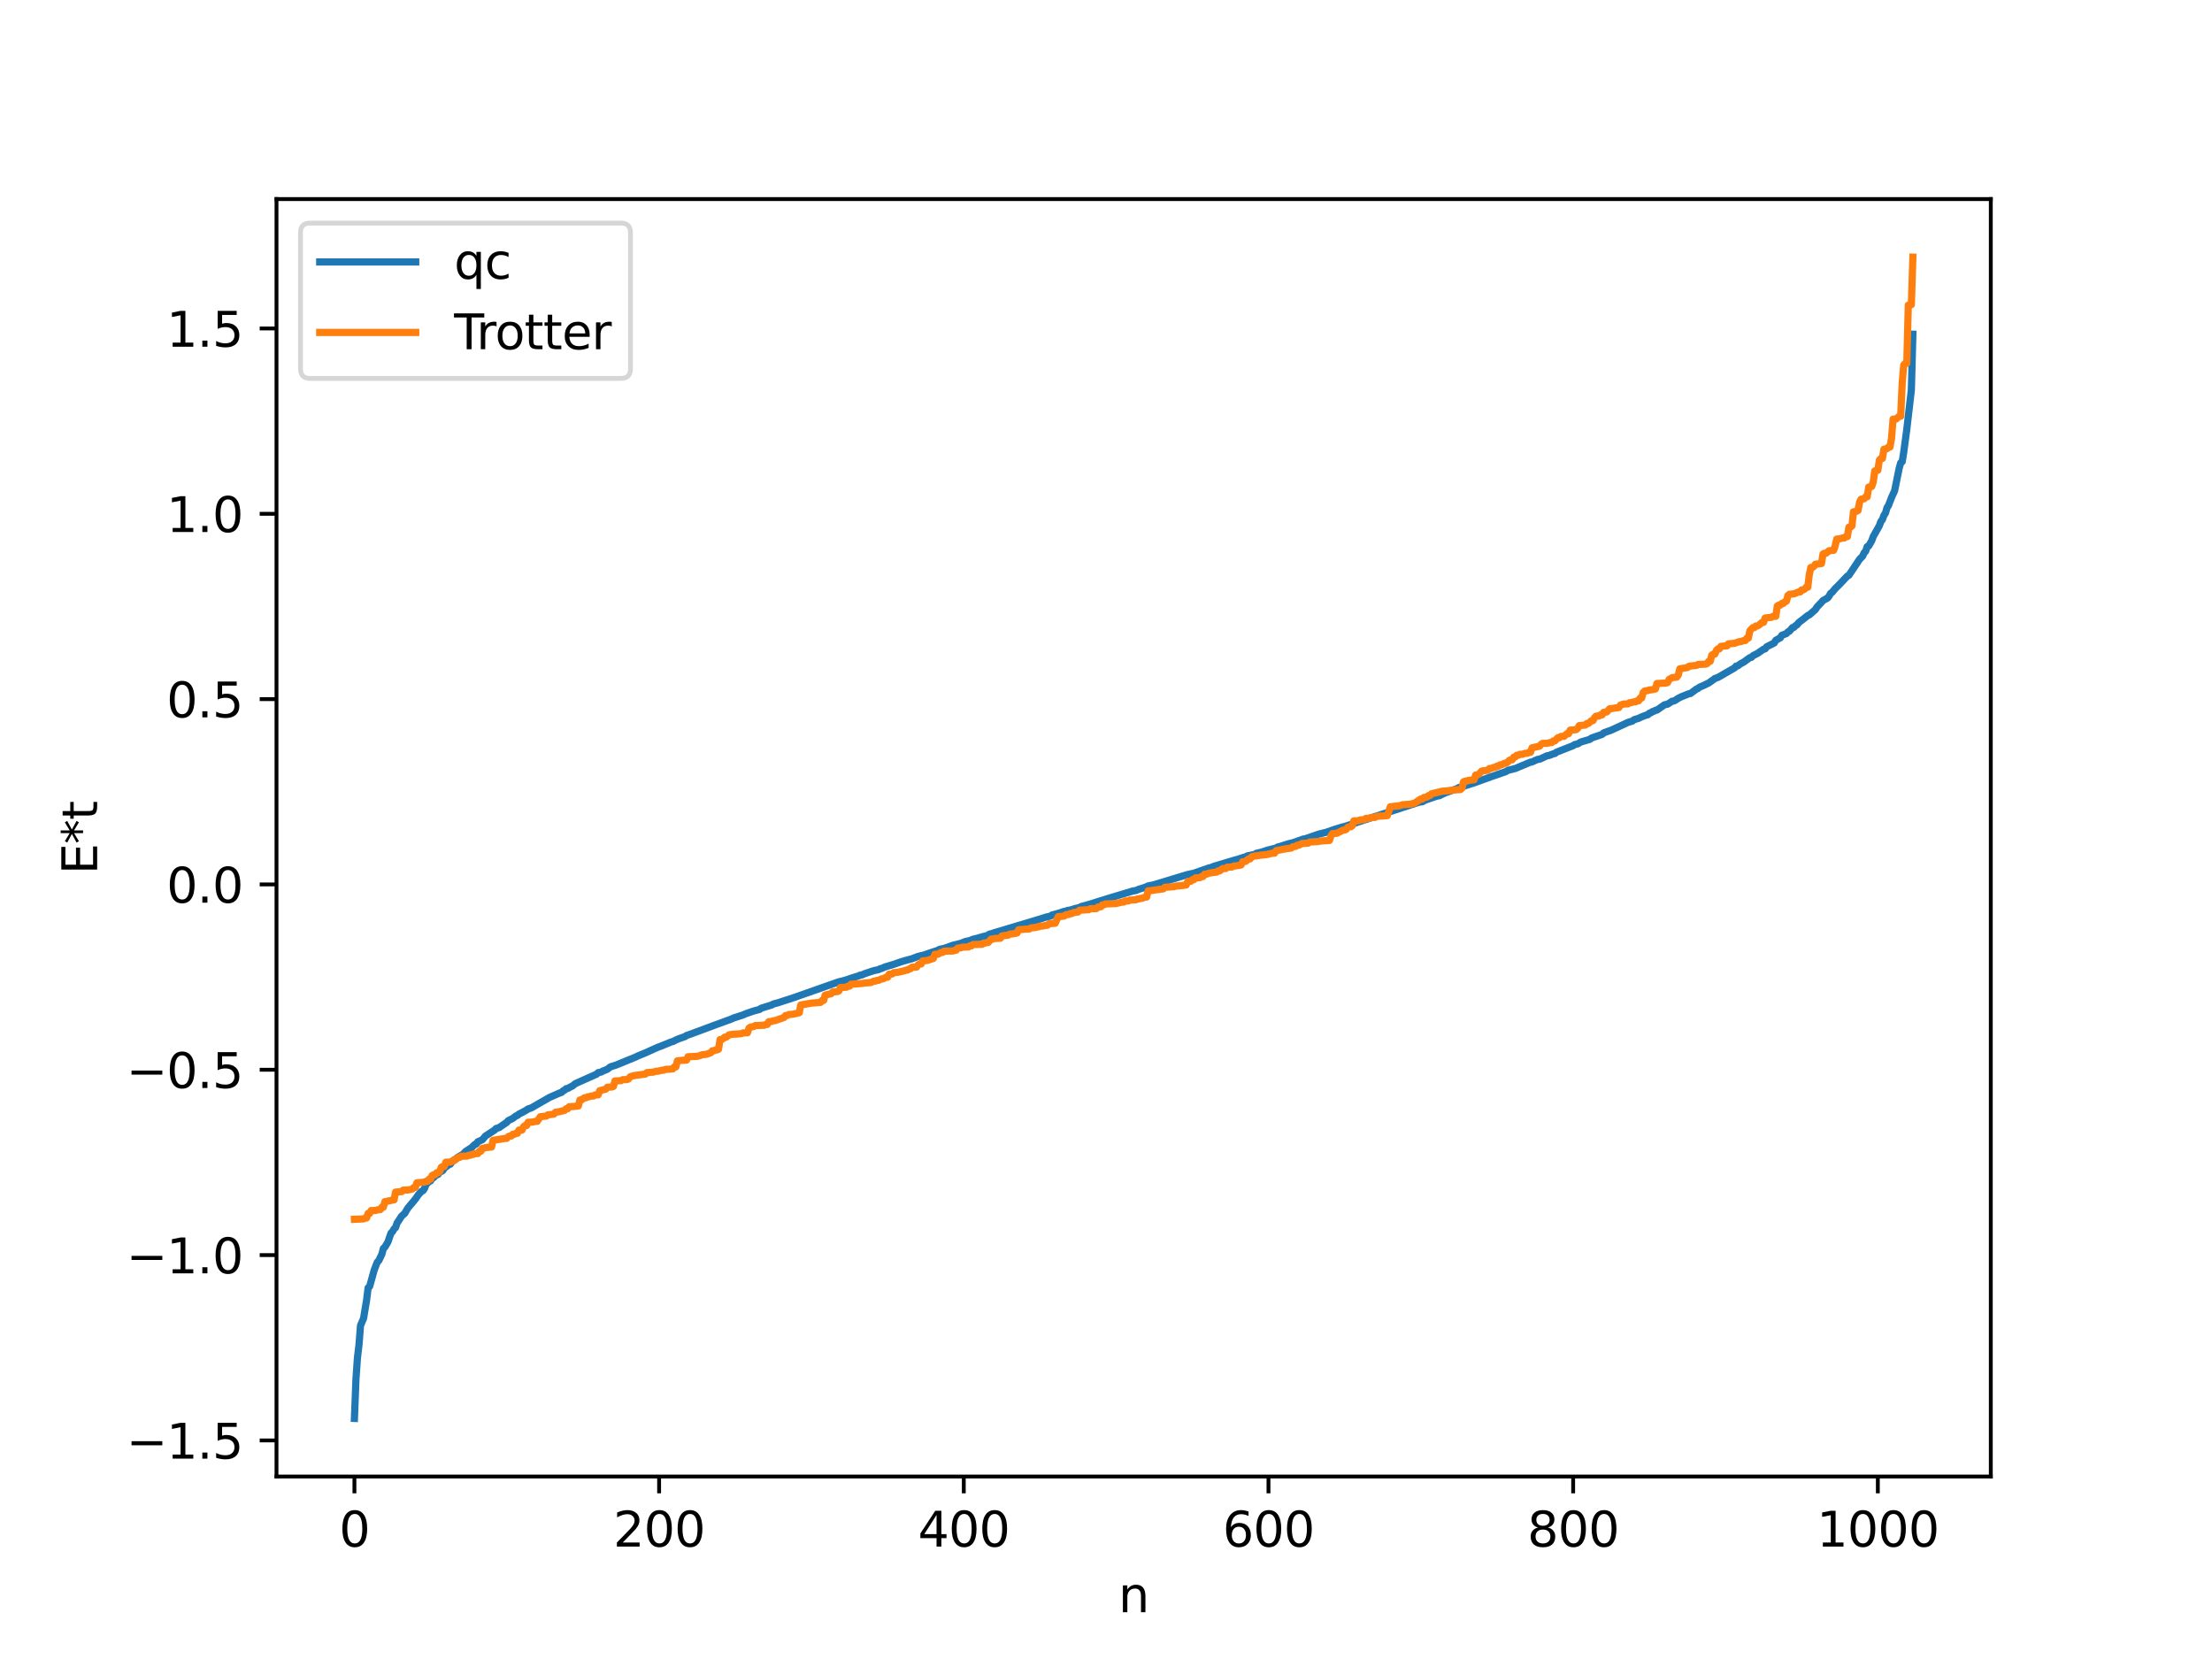 <?xml version="1.0" encoding="utf-8" standalone="no"?>
<!DOCTYPE svg PUBLIC "-//W3C//DTD SVG 1.1//EN"
  "http://www.w3.org/Graphics/SVG/1.1/DTD/svg11.dtd">
<svg xmlns:xlink="http://www.w3.org/1999/xlink" width="460.8pt" height="345.6pt" viewBox="0 0 460.8 345.6" xmlns="http://www.w3.org/2000/svg" version="1.1">
 <defs>
  <style type="text/css">*{stroke-linejoin: round; stroke-linecap: butt}</style>
 </defs>
 <g id="figure_1">
  <g id="patch_1">
   <path d="M 0 345.6 
L 460.8 345.6 
L 460.8 0 
L 0 0 
z
" style="fill: #ffffff"/>
  </g>
  <g id="axes_1">
   <g id="patch_2">
    <path d="M 57.6 307.584 
L 414.72 307.584 
L 414.72 41.472 
L 57.6 41.472 
z
" style="fill: #ffffff"/>
   </g>
   <g id="matplotlib.axis_1">
    <g id="xtick_1">
     <g id="line2d_1">
      <defs>
       <path id="m5ea24a37fa" d="M 0 0 
L 0 3.5 
" style="stroke: #000000; stroke-width: 0.8"/>
      </defs>
      <g>
       <use xlink:href="#m5ea24a37fa" x="73.833" y="307.584" style="stroke: #000000; stroke-width: 0.8"/>
      </g>
     </g>
     <g id="text_1">
      <!-- 0 -->
      <g transform="translate(70.651 322.182) scale(0.1 -0.1)">
       <defs>
        <path id="DejaVuSans-30" d="M 2034 4250 
Q 1547 4250 1301 3770 
Q 1056 3291 1056 2328 
Q 1056 1369 1301 889 
Q 1547 409 2034 409 
Q 2525 409 2770 889 
Q 3016 1369 3016 2328 
Q 3016 3291 2770 3770 
Q 2525 4250 2034 4250 
z
M 2034 4750 
Q 2819 4750 3233 4129 
Q 3647 3509 3647 2328 
Q 3647 1150 3233 529 
Q 2819 -91 2034 -91 
Q 1250 -91 836 529 
Q 422 1150 422 2328 
Q 422 3509 836 4129 
Q 1250 4750 2034 4750 
z
" transform="scale(0.016)"/>
       </defs>
       <use xlink:href="#DejaVuSans-30"/>
      </g>
     </g>
    </g>
    <g id="xtick_2">
     <g id="line2d_2">
      <g>
       <use xlink:href="#m5ea24a37fa" x="137.304" y="307.584" style="stroke: #000000; stroke-width: 0.8"/>
      </g>
     </g>
     <g id="text_2">
      <!-- 200 -->
      <g transform="translate(127.76 322.182) scale(0.1 -0.1)">
       <defs>
        <path id="DejaVuSans-32" d="M 1228 531 
L 3431 531 
L 3431 0 
L 469 0 
L 469 531 
Q 828 903 1448 1529 
Q 2069 2156 2228 2338 
Q 2531 2678 2651 2914 
Q 2772 3150 2772 3378 
Q 2772 3750 2511 3984 
Q 2250 4219 1831 4219 
Q 1534 4219 1204 4116 
Q 875 4013 500 3803 
L 500 4441 
Q 881 4594 1212 4672 
Q 1544 4750 1819 4750 
Q 2544 4750 2975 4387 
Q 3406 4025 3406 3419 
Q 3406 3131 3298 2873 
Q 3191 2616 2906 2266 
Q 2828 2175 2409 1742 
Q 1991 1309 1228 531 
z
" transform="scale(0.016)"/>
       </defs>
       <use xlink:href="#DejaVuSans-32"/>
       <use xlink:href="#DejaVuSans-30" x="63.623"/>
       <use xlink:href="#DejaVuSans-30" x="127.246"/>
      </g>
     </g>
    </g>
    <g id="xtick_3">
     <g id="line2d_3">
      <g>
       <use xlink:href="#m5ea24a37fa" x="200.775" y="307.584" style="stroke: #000000; stroke-width: 0.8"/>
      </g>
     </g>
     <g id="text_3">
      <!-- 400 -->
      <g transform="translate(191.231 322.182) scale(0.1 -0.1)">
       <defs>
        <path id="DejaVuSans-34" d="M 2419 4116 
L 825 1625 
L 2419 1625 
L 2419 4116 
z
M 2253 4666 
L 3047 4666 
L 3047 1625 
L 3713 1625 
L 3713 1100 
L 3047 1100 
L 3047 0 
L 2419 0 
L 2419 1100 
L 313 1100 
L 313 1709 
L 2253 4666 
z
" transform="scale(0.016)"/>
       </defs>
       <use xlink:href="#DejaVuSans-34"/>
       <use xlink:href="#DejaVuSans-30" x="63.623"/>
       <use xlink:href="#DejaVuSans-30" x="127.246"/>
      </g>
     </g>
    </g>
    <g id="xtick_4">
     <g id="line2d_4">
      <g>
       <use xlink:href="#m5ea24a37fa" x="264.246" y="307.584" style="stroke: #000000; stroke-width: 0.8"/>
      </g>
     </g>
     <g id="text_4">
      <!-- 600 -->
      <g transform="translate(254.702 322.182) scale(0.1 -0.1)">
       <defs>
        <path id="DejaVuSans-36" d="M 2113 2584 
Q 1688 2584 1439 2293 
Q 1191 2003 1191 1497 
Q 1191 994 1439 701 
Q 1688 409 2113 409 
Q 2538 409 2786 701 
Q 3034 994 3034 1497 
Q 3034 2003 2786 2293 
Q 2538 2584 2113 2584 
z
M 3366 4563 
L 3366 3988 
Q 3128 4100 2886 4159 
Q 2644 4219 2406 4219 
Q 1781 4219 1451 3797 
Q 1122 3375 1075 2522 
Q 1259 2794 1537 2939 
Q 1816 3084 2150 3084 
Q 2853 3084 3261 2657 
Q 3669 2231 3669 1497 
Q 3669 778 3244 343 
Q 2819 -91 2113 -91 
Q 1303 -91 875 529 
Q 447 1150 447 2328 
Q 447 3434 972 4092 
Q 1497 4750 2381 4750 
Q 2619 4750 2861 4703 
Q 3103 4656 3366 4563 
z
" transform="scale(0.016)"/>
       </defs>
       <use xlink:href="#DejaVuSans-36"/>
       <use xlink:href="#DejaVuSans-30" x="63.623"/>
       <use xlink:href="#DejaVuSans-30" x="127.246"/>
      </g>
     </g>
    </g>
    <g id="xtick_5">
     <g id="line2d_5">
      <g>
       <use xlink:href="#m5ea24a37fa" x="327.717" y="307.584" style="stroke: #000000; stroke-width: 0.8"/>
      </g>
     </g>
     <g id="text_5">
      <!-- 800 -->
      <g transform="translate(318.173 322.182) scale(0.1 -0.1)">
       <defs>
        <path id="DejaVuSans-38" d="M 2034 2216 
Q 1584 2216 1326 1975 
Q 1069 1734 1069 1313 
Q 1069 891 1326 650 
Q 1584 409 2034 409 
Q 2484 409 2743 651 
Q 3003 894 3003 1313 
Q 3003 1734 2745 1975 
Q 2488 2216 2034 2216 
z
M 1403 2484 
Q 997 2584 770 2862 
Q 544 3141 544 3541 
Q 544 4100 942 4425 
Q 1341 4750 2034 4750 
Q 2731 4750 3128 4425 
Q 3525 4100 3525 3541 
Q 3525 3141 3298 2862 
Q 3072 2584 2669 2484 
Q 3125 2378 3379 2068 
Q 3634 1759 3634 1313 
Q 3634 634 3220 271 
Q 2806 -91 2034 -91 
Q 1263 -91 848 271 
Q 434 634 434 1313 
Q 434 1759 690 2068 
Q 947 2378 1403 2484 
z
M 1172 3481 
Q 1172 3119 1398 2916 
Q 1625 2713 2034 2713 
Q 2441 2713 2670 2916 
Q 2900 3119 2900 3481 
Q 2900 3844 2670 4047 
Q 2441 4250 2034 4250 
Q 1625 4250 1398 4047 
Q 1172 3844 1172 3481 
z
" transform="scale(0.016)"/>
       </defs>
       <use xlink:href="#DejaVuSans-38"/>
       <use xlink:href="#DejaVuSans-30" x="63.623"/>
       <use xlink:href="#DejaVuSans-30" x="127.246"/>
      </g>
     </g>
    </g>
    <g id="xtick_6">
     <g id="line2d_6">
      <g>
       <use xlink:href="#m5ea24a37fa" x="391.188" y="307.584" style="stroke: #000000; stroke-width: 0.8"/>
      </g>
     </g>
     <g id="text_6">
      <!-- 1000 -->
      <g transform="translate(378.463 322.182) scale(0.1 -0.1)">
       <defs>
        <path id="DejaVuSans-31" d="M 794 531 
L 1825 531 
L 1825 4091 
L 703 3866 
L 703 4441 
L 1819 4666 
L 2450 4666 
L 2450 531 
L 3481 531 
L 3481 0 
L 794 0 
L 794 531 
z
" transform="scale(0.016)"/>
       </defs>
       <use xlink:href="#DejaVuSans-31"/>
       <use xlink:href="#DejaVuSans-30" x="63.623"/>
       <use xlink:href="#DejaVuSans-30" x="127.246"/>
       <use xlink:href="#DejaVuSans-30" x="190.869"/>
      </g>
     </g>
    </g>
    <g id="text_7">
     <!-- n -->
     <g transform="translate(232.991 335.861) scale(0.1 -0.1)">
      <defs>
       <path id="DejaVuSans-6e" d="M 3513 2113 
L 3513 0 
L 2938 0 
L 2938 2094 
Q 2938 2591 2744 2837 
Q 2550 3084 2163 3084 
Q 1697 3084 1428 2787 
Q 1159 2491 1159 1978 
L 1159 0 
L 581 0 
L 581 3500 
L 1159 3500 
L 1159 2956 
Q 1366 3272 1645 3428 
Q 1925 3584 2291 3584 
Q 2894 3584 3203 3211 
Q 3513 2838 3513 2113 
z
" transform="scale(0.016)"/>
      </defs>
      <use xlink:href="#DejaVuSans-6e"/>
     </g>
    </g>
   </g>
   <g id="matplotlib.axis_2">
    <g id="ytick_1">
     <g id="line2d_7">
      <defs>
       <path id="m86f471541c" d="M 0 0 
L -3.5 0 
" style="stroke: #000000; stroke-width: 0.8"/>
      </defs>
      <g>
       <use xlink:href="#m86f471541c" x="57.6" y="300.064" style="stroke: #000000; stroke-width: 0.8"/>
      </g>
     </g>
     <g id="text_8">
      <!-- −1.5 -->
      <g transform="translate(26.317 303.863) scale(0.1 -0.1)">
       <defs>
        <path id="DejaVuSans-2212" d="M 678 2272 
L 4684 2272 
L 4684 1741 
L 678 1741 
L 678 2272 
z
" transform="scale(0.016)"/>
        <path id="DejaVuSans-2e" d="M 684 794 
L 1344 794 
L 1344 0 
L 684 0 
L 684 794 
z
" transform="scale(0.016)"/>
        <path id="DejaVuSans-35" d="M 691 4666 
L 3169 4666 
L 3169 4134 
L 1269 4134 
L 1269 2991 
Q 1406 3038 1543 3061 
Q 1681 3084 1819 3084 
Q 2600 3084 3056 2656 
Q 3513 2228 3513 1497 
Q 3513 744 3044 326 
Q 2575 -91 1722 -91 
Q 1428 -91 1123 -41 
Q 819 9 494 109 
L 494 744 
Q 775 591 1075 516 
Q 1375 441 1709 441 
Q 2250 441 2565 725 
Q 2881 1009 2881 1497 
Q 2881 1984 2565 2268 
Q 2250 2553 1709 2553 
Q 1456 2553 1204 2497 
Q 953 2441 691 2322 
L 691 4666 
z
" transform="scale(0.016)"/>
       </defs>
       <use xlink:href="#DejaVuSans-2212"/>
       <use xlink:href="#DejaVuSans-31" x="83.789"/>
       <use xlink:href="#DejaVuSans-2e" x="147.412"/>
       <use xlink:href="#DejaVuSans-35" x="179.199"/>
      </g>
     </g>
    </g>
    <g id="ytick_2">
     <g id="line2d_8">
      <g>
       <use xlink:href="#m86f471541c" x="57.6" y="261.458" style="stroke: #000000; stroke-width: 0.8"/>
      </g>
     </g>
     <g id="text_9">
      <!-- −1.0 -->
      <g transform="translate(26.317 265.257) scale(0.1 -0.1)">
       <use xlink:href="#DejaVuSans-2212"/>
       <use xlink:href="#DejaVuSans-31" x="83.789"/>
       <use xlink:href="#DejaVuSans-2e" x="147.412"/>
       <use xlink:href="#DejaVuSans-30" x="179.199"/>
      </g>
     </g>
    </g>
    <g id="ytick_3">
     <g id="line2d_9">
      <g>
       <use xlink:href="#m86f471541c" x="57.6" y="222.851" style="stroke: #000000; stroke-width: 0.8"/>
      </g>
     </g>
     <g id="text_10">
      <!-- −0.5 -->
      <g transform="translate(26.317 226.65) scale(0.1 -0.1)">
       <use xlink:href="#DejaVuSans-2212"/>
       <use xlink:href="#DejaVuSans-30" x="83.789"/>
       <use xlink:href="#DejaVuSans-2e" x="147.412"/>
       <use xlink:href="#DejaVuSans-35" x="179.199"/>
      </g>
     </g>
    </g>
    <g id="ytick_4">
     <g id="line2d_10">
      <g>
       <use xlink:href="#m86f471541c" x="57.6" y="184.244" style="stroke: #000000; stroke-width: 0.8"/>
      </g>
     </g>
     <g id="text_11">
      <!-- 0.0 -->
      <g transform="translate(34.697 188.044) scale(0.1 -0.1)">
       <use xlink:href="#DejaVuSans-30"/>
       <use xlink:href="#DejaVuSans-2e" x="63.623"/>
       <use xlink:href="#DejaVuSans-30" x="95.41"/>
      </g>
     </g>
    </g>
    <g id="ytick_5">
     <g id="line2d_11">
      <g>
       <use xlink:href="#m86f471541c" x="57.6" y="145.638" style="stroke: #000000; stroke-width: 0.8"/>
      </g>
     </g>
     <g id="text_12">
      <!-- 0.5 -->
      <g transform="translate(34.697 149.437) scale(0.1 -0.1)">
       <use xlink:href="#DejaVuSans-30"/>
       <use xlink:href="#DejaVuSans-2e" x="63.623"/>
       <use xlink:href="#DejaVuSans-35" x="95.41"/>
      </g>
     </g>
    </g>
    <g id="ytick_6">
     <g id="line2d_12">
      <g>
       <use xlink:href="#m86f471541c" x="57.6" y="107.031" style="stroke: #000000; stroke-width: 0.8"/>
      </g>
     </g>
     <g id="text_13">
      <!-- 1.0 -->
      <g transform="translate(34.697 110.831) scale(0.1 -0.1)">
       <use xlink:href="#DejaVuSans-31"/>
       <use xlink:href="#DejaVuSans-2e" x="63.623"/>
       <use xlink:href="#DejaVuSans-30" x="95.41"/>
      </g>
     </g>
    </g>
    <g id="ytick_7">
     <g id="line2d_13">
      <g>
       <use xlink:href="#m86f471541c" x="57.6" y="68.425" style="stroke: #000000; stroke-width: 0.8"/>
      </g>
     </g>
     <g id="text_14">
      <!-- 1.5 -->
      <g transform="translate(34.697 72.224) scale(0.1 -0.1)">
       <use xlink:href="#DejaVuSans-31"/>
       <use xlink:href="#DejaVuSans-2e" x="63.623"/>
       <use xlink:href="#DejaVuSans-35" x="95.41"/>
      </g>
     </g>
    </g>
    <g id="text_15">
     <!-- E*t -->
     <g transform="translate(20.238 182.148) rotate(-90) scale(0.1 -0.1)">
      <defs>
       <path id="DejaVuSans-45" d="M 628 4666 
L 3578 4666 
L 3578 4134 
L 1259 4134 
L 1259 2753 
L 3481 2753 
L 3481 2222 
L 1259 2222 
L 1259 531 
L 3634 531 
L 3634 0 
L 628 0 
L 628 4666 
z
" transform="scale(0.016)"/>
       <path id="DejaVuSans-2a" d="M 3009 3897 
L 1888 3291 
L 3009 2681 
L 2828 2375 
L 1778 3009 
L 1778 1831 
L 1422 1831 
L 1422 3009 
L 372 2375 
L 191 2681 
L 1313 3291 
L 191 3897 
L 372 4206 
L 1422 3572 
L 1422 4750 
L 1778 4750 
L 1778 3572 
L 2828 4206 
L 3009 3897 
z
" transform="scale(0.016)"/>
       <path id="DejaVuSans-74" d="M 1172 4494 
L 1172 3500 
L 2356 3500 
L 2356 3053 
L 1172 3053 
L 1172 1153 
Q 1172 725 1289 603 
Q 1406 481 1766 481 
L 2356 481 
L 2356 0 
L 1766 0 
Q 1100 0 847 248 
Q 594 497 594 1153 
L 594 3053 
L 172 3053 
L 172 3500 
L 594 3500 
L 594 4494 
L 1172 4494 
z
" transform="scale(0.016)"/>
      </defs>
      <use xlink:href="#DejaVuSans-45"/>
      <use xlink:href="#DejaVuSans-2a" x="63.184"/>
      <use xlink:href="#DejaVuSans-74" x="113.184"/>
     </g>
    </g>
   </g>
   <g id="line2d_14">
    <path d="M 73.833 295.488 
L 74.15 287.334 
L 74.467 282.791 
L 74.785 280.161 
L 75.102 276.137 
L 75.737 274.635 
L 76.372 270.814 
L 76.689 268.273 
L 77.006 267.979 
L 77.958 264.562 
L 78.593 262.923 
L 78.91 262.612 
L 79.545 261.284 
L 79.862 260.073 
L 80.18 259.8 
L 80.815 258.718 
L 81.449 256.885 
L 81.767 256.567 
L 82.084 256.005 
L 82.401 255.725 
L 82.719 254.785 
L 83.671 253.332 
L 84.305 252.778 
L 84.94 251.691 
L 86.527 249.799 
L 87.162 248.879 
L 87.796 248.185 
L 88.114 248.037 
L 88.431 247.592 
L 88.748 246.744 
L 89.383 246.13 
L 89.7 245.995 
L 90.018 245.475 
L 90.335 245.325 
L 90.653 244.939 
L 91.287 244.62 
L 91.605 244.078 
L 91.922 244.044 
L 92.239 243.842 
L 92.557 243.337 
L 93.509 242.622 
L 93.826 242.509 
L 94.143 242.047 
L 95.413 241.055 
L 96.048 240.682 
L 96.365 240.53 
L 97 239.873 
L 98.269 239.04 
L 98.904 238.411 
L 99.221 238.318 
L 99.539 237.849 
L 100.491 237.425 
L 101.125 236.663 
L 103.029 235.418 
L 103.347 235.089 
L 103.981 234.895 
L 105.251 234.021 
L 105.568 233.815 
L 105.886 233.441 
L 106.838 232.973 
L 107.472 232.468 
L 107.79 232.37 
L 108.107 232.081 
L 108.742 231.77 
L 109.694 231.244 
L 110.011 231.015 
L 110.646 230.813 
L 114.454 228.625 
L 115.406 228.206 
L 116.676 227.648 
L 116.993 227.561 
L 117.31 227.239 
L 117.628 227.093 
L 117.945 226.79 
L 118.262 226.755 
L 118.897 226.393 
L 119.215 226.258 
L 119.849 225.742 
L 124.292 223.759 
L 124.61 223.45 
L 125.244 223.329 
L 125.562 223.128 
L 126.196 222.885 
L 126.514 222.747 
L 127.148 222.252 
L 128.418 221.846 
L 130.957 220.797 
L 132.226 220.289 
L 132.861 219.982 
L 134.448 219.331 
L 136.986 218.185 
L 137.621 217.957 
L 139.843 217.05 
L 140.16 216.978 
L 140.795 216.652 
L 141.429 216.38 
L 142.699 215.939 
L 143.016 215.708 
L 143.651 215.498 
L 147.459 214.09 
L 148.729 213.608 
L 152.22 212.339 
L 152.854 212.054 
L 154.758 211.441 
L 155.393 211.166 
L 156.345 210.836 
L 156.98 210.615 
L 158.249 210.281 
L 158.567 210.031 
L 160.788 209.344 
L 161.105 209.15 
L 162.058 208.9 
L 163.644 208.382 
L 164.596 208.076 
L 165.548 207.756 
L 174.752 204.518 
L 175.386 204.388 
L 176.339 204.109 
L 177.925 203.578 
L 178.877 203.293 
L 179.195 203.131 
L 179.512 203.117 
L 180.147 202.827 
L 182.051 202.197 
L 183.003 202.003 
L 183.32 201.81 
L 183.638 201.756 
L 184.272 201.467 
L 186.177 200.89 
L 187.763 200.339 
L 189.033 199.971 
L 189.985 199.726 
L 190.62 199.479 
L 191.254 199.237 
L 192.524 198.933 
L 193.476 198.596 
L 195.38 197.967 
L 195.697 197.772 
L 196.649 197.57 
L 197.284 197.355 
L 198.553 196.903 
L 200.14 196.521 
L 201.092 196.141 
L 202.044 195.935 
L 202.679 195.667 
L 203.631 195.441 
L 204.9 195.069 
L 205.535 194.956 
L 206.17 194.573 
L 206.487 194.529 
L 207.122 194.303 
L 214.739 192.03 
L 216.643 191.454 
L 217.912 191.052 
L 218.864 190.834 
L 219.181 190.596 
L 220.134 190.363 
L 221.72 189.846 
L 222.038 189.822 
L 222.355 189.67 
L 222.99 189.568 
L 223.942 189.267 
L 224.894 189.056 
L 225.211 188.85 
L 226.481 188.52 
L 230.924 187.134 
L 231.558 186.943 
L 236.001 185.61 
L 236.636 185.51 
L 237.271 185.236 
L 238.54 184.846 
L 239.175 184.558 
L 240.444 184.29 
L 245.522 182.751 
L 246.474 182.456 
L 247.426 182.173 
L 248.696 181.906 
L 251.869 180.797 
L 252.186 180.758 
L 252.821 180.483 
L 257.264 179.157 
L 257.899 178.991 
L 258.534 178.772 
L 259.168 178.576 
L 259.486 178.531 
L 259.803 178.309 
L 261.39 177.983 
L 261.707 177.762 
L 262.977 177.462 
L 263.929 177.133 
L 265.833 176.649 
L 266.15 176.447 
L 266.785 176.291 
L 268.372 175.779 
L 269.324 175.556 
L 271.545 174.773 
L 271.862 174.745 
L 272.497 174.534 
L 274.719 173.761 
L 276.305 173.372 
L 277.892 172.815 
L 278.844 172.518 
L 279.479 172.316 
L 280.114 172.172 
L 281.066 171.861 
L 282.653 171.334 
L 295.664 167.095 
L 296.299 167.021 
L 296.934 166.667 
L 299.472 165.802 
L 299.79 165.785 
L 301.059 165.165 
L 303.598 164.256 
L 303.915 164.061 
L 304.55 163.882 
L 305.185 163.7 
L 307.089 163.086 
L 310.897 161.71 
L 311.849 161.391 
L 313.753 160.716 
L 314.071 160.49 
L 315.658 160.095 
L 318.831 158.763 
L 319.148 158.73 
L 319.783 158.424 
L 320.418 158.174 
L 320.735 158.159 
L 322.322 157.423 
L 322.639 157.402 
L 323.591 157.029 
L 323.909 156.974 
L 324.226 156.703 
L 327.717 155.333 
L 328.034 155.105 
L 328.669 154.96 
L 329.304 154.576 
L 331.208 154.018 
L 331.525 153.751 
L 333.747 152.986 
L 334.064 152.68 
L 334.699 152.442 
L 335.651 152.106 
L 339.142 150.489 
L 340.094 150.199 
L 340.411 149.925 
L 341.363 149.637 
L 341.998 149.327 
L 342.95 148.973 
L 343.267 148.901 
L 343.585 148.581 
L 343.902 148.494 
L 344.22 148.238 
L 344.537 148.172 
L 344.854 147.966 
L 345.172 147.923 
L 346.758 146.813 
L 347.393 146.696 
L 348.345 146.065 
L 348.662 146.041 
L 348.98 145.893 
L 349.615 145.47 
L 350.249 145.149 
L 351.836 144.517 
L 352.153 144.472 
L 353.423 143.531 
L 353.74 143.413 
L 354.058 143.14 
L 354.692 142.882 
L 355.962 142.27 
L 356.914 141.599 
L 357.231 141.348 
L 357.866 141.128 
L 361.357 139.123 
L 361.674 138.753 
L 361.991 138.719 
L 362.626 138.256 
L 363.261 137.92 
L 364.53 136.998 
L 364.848 136.939 
L 365.165 136.604 
L 366.117 136.119 
L 367.386 135.239 
L 367.704 135.177 
L 368.021 134.738 
L 369.608 133.936 
L 369.925 133.391 
L 370.56 133.033 
L 370.877 132.869 
L 371.195 132.337 
L 372.147 131.981 
L 372.464 131.621 
L 372.781 131.482 
L 373.416 130.732 
L 373.734 130.675 
L 374.051 130.32 
L 374.368 130.15 
L 374.686 129.717 
L 375.955 128.738 
L 376.59 128.223 
L 376.907 128.098 
L 378.177 126.987 
L 378.494 126.478 
L 379.446 125.47 
L 379.763 125.102 
L 380.715 124.579 
L 381.033 124.184 
L 381.35 123.61 
L 381.667 123.389 
L 382.302 122.616 
L 382.937 122.003 
L 384.841 120.003 
L 385.158 119.84 
L 387.38 116.516 
L 388.015 115.86 
L 388.332 115.162 
L 388.649 114.836 
L 388.967 113.872 
L 389.284 113.735 
L 389.919 112.633 
L 390.236 111.752 
L 391.505 109.519 
L 391.823 108.632 
L 392.14 108.241 
L 392.458 107.349 
L 392.775 106.892 
L 393.092 105.778 
L 393.41 105.289 
L 394.044 103.636 
L 394.679 102.242 
L 395.631 97.551 
L 395.948 96.416 
L 396.266 96.175 
L 396.583 94.183 
L 397.218 89.446 
L 398.17 81.225 
L 398.487 69.622 
L 398.487 69.622 
" clip-path="url(#p7ff824193e)" style="fill: none; stroke: #1f77b4; stroke-width: 1.5; stroke-linecap: square"/>
   </g>
   <g id="line2d_15">
    <path d="M 73.833 253.999 
L 75.737 253.919 
L 76.054 253.724 
L 76.372 253.724 
L 76.689 252.771 
L 77.006 252.771 
L 77.324 252.172 
L 78.276 252.168 
L 78.593 252.03 
L 79.228 251.975 
L 79.545 251.486 
L 79.862 251.486 
L 80.18 250.319 
L 80.497 250.319 
L 80.815 250.192 
L 81.449 250.087 
L 81.767 249.965 
L 82.084 249.965 
L 82.401 248.334 
L 83.671 248.237 
L 83.988 247.925 
L 84.94 247.896 
L 85.575 247.78 
L 85.892 247.694 
L 86.21 247.366 
L 86.527 247.366 
L 86.844 246.406 
L 88.431 246.26 
L 88.748 246.089 
L 89.066 246.089 
L 89.383 245.638 
L 89.7 245.638 
L 90.018 244.888 
L 90.335 244.712 
L 90.653 244.712 
L 90.97 244.301 
L 91.287 244.301 
L 91.605 244.056 
L 91.922 243.163 
L 92.239 243.001 
L 92.557 243.001 
L 92.874 242.102 
L 93.826 242.086 
L 94.143 241.975 
L 94.461 241.668 
L 94.778 241.668 
L 95.413 241.124 
L 95.73 241.124 
L 96.048 240.876 
L 97.317 240.836 
L 97.634 240.669 
L 97.952 240.669 
L 98.269 240.487 
L 98.586 240.487 
L 98.904 240.339 
L 99.539 240.307 
L 99.856 239.811 
L 100.173 239.811 
L 100.491 239.209 
L 100.808 239.209 
L 101.125 239.054 
L 102.395 238.949 
L 102.712 237.549 
L 105.251 237.149 
L 105.568 237.149 
L 105.886 236.781 
L 106.203 236.646 
L 106.52 236.646 
L 106.838 236.286 
L 107.155 236.286 
L 107.472 236.086 
L 107.79 236.086 
L 108.107 235.413 
L 108.742 235.412 
L 109.059 234.728 
L 109.377 234.481 
L 109.694 234.481 
L 110.011 233.789 
L 110.963 233.742 
L 111.598 233.599 
L 111.915 233.599 
L 112.55 232.635 
L 113.82 232.49 
L 114.137 232.24 
L 114.772 232.176 
L 115.406 232.075 
L 115.724 231.707 
L 116.358 231.623 
L 117.628 231.307 
L 117.945 230.971 
L 118.262 230.971 
L 118.58 230.556 
L 119.532 230.495 
L 120.484 230.387 
L 120.801 229.143 
L 121.119 229.143 
L 121.753 228.694 
L 122.071 228.694 
L 122.388 228.491 
L 122.705 228.491 
L 123.023 228.341 
L 123.658 228.318 
L 123.975 228.085 
L 124.61 228.083 
L 124.927 227.222 
L 126.196 226.882 
L 126.514 226.499 
L 127.466 226.443 
L 127.783 226.325 
L 128.1 225.18 
L 129.37 225.117 
L 129.687 224.921 
L 130.639 224.887 
L 130.957 224.747 
L 131.274 224.31 
L 131.909 224.101 
L 132.543 223.999 
L 134.448 223.748 
L 134.765 223.443 
L 136.034 223.351 
L 136.669 223.166 
L 136.986 223.166 
L 137.939 222.941 
L 138.256 222.941 
L 138.573 222.789 
L 139.525 222.725 
L 140.16 222.666 
L 140.477 222.268 
L 140.795 222.268 
L 141.112 220.99 
L 142.064 220.885 
L 143.016 220.844 
L 143.334 220.137 
L 145.238 220.053 
L 145.872 219.888 
L 146.19 219.738 
L 147.142 219.629 
L 148.094 219.296 
L 148.411 218.886 
L 148.729 218.886 
L 149.046 218.723 
L 149.363 218.723 
L 149.681 218.585 
L 149.998 216.556 
L 150.315 216.556 
L 150.633 216.381 
L 150.95 216.065 
L 151.267 216.065 
L 151.902 215.572 
L 152.537 215.47 
L 154.124 215.358 
L 154.441 215.339 
L 154.758 215.169 
L 155.71 215.144 
L 156.028 214.177 
L 156.345 213.959 
L 156.98 213.862 
L 157.297 213.649 
L 159.201 213.58 
L 159.519 213.409 
L 159.836 213.409 
L 160.153 212.834 
L 160.788 212.781 
L 161.105 212.632 
L 161.423 212.632 
L 163.327 211.956 
L 163.644 211.555 
L 163.962 211.555 
L 164.279 211.359 
L 165.231 211.269 
L 166.5 210.974 
L 166.818 209.357 
L 169.039 208.967 
L 170.943 208.813 
L 171.261 208.404 
L 171.578 208.404 
L 171.896 207.301 
L 173.165 206.989 
L 173.482 206.635 
L 174.434 206.568 
L 174.752 206.42 
L 175.069 205.712 
L 176.339 205.659 
L 176.656 205.432 
L 176.973 205.432 
L 177.291 205.028 
L 179.512 204.882 
L 180.147 204.779 
L 181.416 204.679 
L 182.051 204.389 
L 182.368 204.389 
L 182.686 204.235 
L 183.003 204.235 
L 183.638 203.918 
L 183.955 203.918 
L 184.59 203.57 
L 184.907 203.57 
L 185.224 202.939 
L 185.859 202.894 
L 186.177 202.625 
L 187.129 202.531 
L 188.398 202.235 
L 188.715 202.091 
L 189.033 202.091 
L 189.35 201.862 
L 189.667 201.813 
L 189.985 201.487 
L 190.937 201.454 
L 191.254 200.984 
L 191.572 200.813 
L 191.889 200.813 
L 192.206 200.167 
L 193.158 200.085 
L 194.428 199.662 
L 194.745 198.803 
L 195.38 198.785 
L 196.015 198.413 
L 196.332 198.413 
L 196.649 198.146 
L 198.553 198.108 
L 198.871 197.947 
L 199.188 197.947 
L 199.505 197.498 
L 200.14 197.44 
L 200.458 197.317 
L 201.727 197.271 
L 202.044 197.044 
L 202.362 197.044 
L 202.679 196.762 
L 204.583 196.713 
L 204.9 196.469 
L 205.218 196.469 
L 205.535 196.339 
L 205.853 196.339 
L 206.487 195.638 
L 206.805 195.638 
L 207.122 195.515 
L 208.391 195.449 
L 208.709 194.989 
L 209.343 194.874 
L 209.978 194.823 
L 210.296 194.6 
L 210.93 194.534 
L 211.565 194.429 
L 211.882 194.344 
L 212.2 193.693 
L 213.786 193.551 
L 214.421 193.523 
L 214.739 193.299 
L 215.691 193.214 
L 216.008 193.095 
L 216.325 193.095 
L 216.643 192.954 
L 217.277 192.894 
L 218.229 192.723 
L 218.547 192.437 
L 219.816 192.329 
L 220.451 190.952 
L 221.403 190.872 
L 221.72 190.815 
L 222.038 190.573 
L 222.672 190.486 
L 222.99 190.302 
L 223.307 190.302 
L 223.624 190.107 
L 224.577 189.984 
L 224.894 189.618 
L 226.798 189.507 
L 227.115 189.299 
L 228.385 189.277 
L 228.702 188.963 
L 229.337 188.887 
L 229.654 188.497 
L 229.972 188.497 
L 230.289 188.307 
L 232.51 188.22 
L 233.78 187.915 
L 234.097 187.915 
L 234.415 187.687 
L 235.049 187.683 
L 235.367 187.497 
L 236.636 187.437 
L 236.953 187.258 
L 237.271 187.258 
L 237.588 187.136 
L 237.905 187.136 
L 238.54 186.878 
L 238.858 186.878 
L 239.175 185.577 
L 239.492 185.577 
L 240.127 185.463 
L 241.079 185.335 
L 242.348 185.159 
L 242.666 184.828 
L 244.57 184.72 
L 244.887 184.584 
L 245.839 184.521 
L 247.109 184.362 
L 247.426 183.619 
L 248.061 183.577 
L 248.378 183.258 
L 248.696 183.258 
L 249.013 182.883 
L 249.965 182.835 
L 250.282 182.6 
L 250.6 182.6 
L 250.917 182.129 
L 251.234 182.129 
L 251.869 181.894 
L 252.504 181.791 
L 253.456 181.672 
L 253.773 181.42 
L 254.091 181.42 
L 254.725 180.929 
L 255.36 180.922 
L 255.677 180.638 
L 256.629 180.618 
L 256.947 180.426 
L 257.899 180.315 
L 258.534 180.197 
L 258.851 179.53 
L 259.486 179.448 
L 260.12 178.915 
L 260.438 178.915 
L 260.755 178.483 
L 261.39 178.299 
L 261.707 178.299 
L 262.342 178.188 
L 262.977 178.108 
L 263.929 178.009 
L 264.881 177.77 
L 265.515 177.722 
L 265.833 177.217 
L 268.054 176.782 
L 269.006 176.664 
L 269.324 176.402 
L 269.958 176.3 
L 270.276 176.058 
L 270.593 176.058 
L 271.228 175.712 
L 272.497 175.648 
L 272.815 175.407 
L 274.401 175.322 
L 275.353 175.18 
L 276.94 175.086 
L 277.258 174.142 
L 277.575 173.659 
L 278.527 173.579 
L 279.796 172.923 
L 280.114 172.923 
L 280.431 172.788 
L 280.748 172.355 
L 281.066 172.231 
L 281.383 172.231 
L 281.7 172.021 
L 282.018 171.006 
L 282.97 170.976 
L 283.287 170.812 
L 284.239 170.733 
L 284.557 170.481 
L 285.191 170.47 
L 285.509 170.32 
L 286.461 170.274 
L 286.778 170.061 
L 289 169.912 
L 289.634 168.059 
L 291.539 167.857 
L 292.173 167.64 
L 293.76 167.533 
L 294.712 167.303 
L 295.347 166.85 
L 295.981 166.454 
L 296.299 166.454 
L 296.616 166.134 
L 297.251 166.044 
L 297.568 165.732 
L 297.886 165.732 
L 298.203 165.369 
L 300.424 164.829 
L 301.377 164.749 
L 303.281 164.532 
L 304.233 164.484 
L 304.55 164.213 
L 304.867 162.883 
L 305.185 162.736 
L 305.502 162.736 
L 305.82 162.584 
L 306.454 162.504 
L 307.089 162.422 
L 307.406 161.445 
L 307.724 161.445 
L 308.041 161.304 
L 308.676 160.622 
L 309.945 160.455 
L 310.262 160.105 
L 310.58 160.105 
L 311.215 159.845 
L 311.532 159.845 
L 311.849 159.599 
L 312.167 159.599 
L 312.484 159.327 
L 312.801 159.327 
L 313.436 159 
L 313.753 159 
L 314.071 158.776 
L 314.388 158.411 
L 314.705 158.284 
L 315.023 158.284 
L 315.34 157.729 
L 315.658 157.675 
L 315.975 157.325 
L 316.292 157.325 
L 316.61 157.144 
L 317.244 157.123 
L 317.562 156.957 
L 318.196 156.905 
L 318.514 156.722 
L 318.831 156.722 
L 319.148 155.786 
L 320.735 155.433 
L 321.053 155.031 
L 321.37 154.855 
L 322.322 154.848 
L 322.957 154.677 
L 323.274 154.677 
L 323.591 154.343 
L 323.909 154.343 
L 324.543 153.673 
L 324.861 153.673 
L 325.178 153.409 
L 325.813 153.4 
L 326.448 152.838 
L 326.765 152.838 
L 327.082 152.106 
L 328.034 152.024 
L 328.352 151.992 
L 328.669 151.723 
L 328.986 151.159 
L 330.256 151.041 
L 330.573 150.712 
L 330.891 150.712 
L 331.525 150.132 
L 331.843 150.132 
L 332.16 149.525 
L 332.477 149.193 
L 333.112 149.144 
L 333.429 148.915 
L 333.747 148.915 
L 334.064 148.387 
L 334.699 148.33 
L 335.334 147.633 
L 335.651 147.633 
L 336.286 147.519 
L 337.238 147.397 
L 337.555 146.896 
L 338.19 146.665 
L 339.142 146.631 
L 339.459 146.386 
L 339.777 146.386 
L 340.411 146.194 
L 340.729 146.194 
L 341.046 145.988 
L 341.363 145.988 
L 341.681 145.407 
L 341.998 145.407 
L 342.315 144.247 
L 342.633 143.938 
L 343.267 143.864 
L 343.585 143.717 
L 343.902 143.717 
L 344.537 143.599 
L 344.854 143.52 
L 345.172 142.383 
L 347.076 142.295 
L 347.393 142.188 
L 347.71 141.525 
L 348.345 141.166 
L 349.297 141.061 
L 349.615 140.612 
L 349.932 139.326 
L 351.519 139.07 
L 351.836 138.798 
L 352.471 138.709 
L 353.423 138.615 
L 353.74 138.421 
L 355.327 138.353 
L 355.644 138.223 
L 355.962 137.759 
L 356.279 137.759 
L 356.596 136.474 
L 356.914 136.269 
L 357.231 136.269 
L 357.548 135.494 
L 357.866 135.167 
L 358.183 135.167 
L 358.5 134.649 
L 359.453 134.555 
L 359.77 134.536 
L 360.087 134.115 
L 361.357 134.012 
L 362.309 133.665 
L 362.626 133.665 
L 363.261 133.431 
L 363.578 133.431 
L 363.896 132.944 
L 364.213 132.944 
L 364.53 131.398 
L 365.165 130.728 
L 365.482 130.728 
L 365.8 130.395 
L 366.117 130.395 
L 366.434 130.211 
L 367.069 129.657 
L 367.386 129.657 
L 367.704 128.75 
L 368.339 128.657 
L 368.973 128.617 
L 369.291 128.415 
L 369.925 128.386 
L 370.243 126.247 
L 370.56 126.048 
L 370.877 126.048 
L 371.195 125.695 
L 371.512 125.695 
L 371.829 125.348 
L 372.147 125.245 
L 372.464 124.041 
L 372.781 123.784 
L 373.734 123.708 
L 374.686 123.309 
L 375.003 123.309 
L 375.32 122.891 
L 375.638 122.891 
L 375.955 122.704 
L 376.272 122.336 
L 376.59 122.336 
L 376.907 119.71 
L 377.224 118.213 
L 377.542 118.213 
L 377.859 117.999 
L 378.177 117.537 
L 379.446 117.398 
L 379.763 115.412 
L 380.081 115.244 
L 380.398 115.244 
L 381.033 114.725 
L 381.985 114.639 
L 382.302 113.719 
L 382.62 112.307 
L 383.254 112.234 
L 383.889 112.067 
L 384.206 112.067 
L 384.524 111.78 
L 384.841 111.78 
L 385.158 109.822 
L 385.476 109.822 
L 385.793 109.556 
L 386.11 106.611 
L 386.745 106.514 
L 387.062 106.345 
L 387.38 104.607 
L 387.697 103.992 
L 388.332 103.906 
L 388.649 103.497 
L 388.967 103.497 
L 389.284 101.463 
L 389.919 101.345 
L 390.236 100.363 
L 390.553 98.097 
L 390.871 98.097 
L 391.188 97.962 
L 391.505 95.844 
L 391.823 95.507 
L 392.14 95.507 
L 392.458 93.58 
L 393.092 93.47 
L 393.41 93.12 
L 393.727 93.12 
L 394.044 91.265 
L 394.362 87.309 
L 394.996 87.294 
L 395.631 86.708 
L 395.948 86.708 
L 396.266 79.743 
L 396.583 76.044 
L 396.9 75.695 
L 397.218 75.695 
L 397.535 63.556 
L 398.17 63.474 
L 398.487 53.568 
L 398.487 53.568 
" clip-path="url(#p7ff824193e)" style="fill: none; stroke: #ff7f0e; stroke-width: 1.5; stroke-linecap: square"/>
   </g>
   <g id="patch_3">
    <path d="M 57.6 307.584 
L 57.6 41.472 
" style="fill: none; stroke: #000000; stroke-width: 0.8; stroke-linejoin: miter; stroke-linecap: square"/>
   </g>
   <g id="patch_4">
    <path d="M 414.72 307.584 
L 414.72 41.472 
" style="fill: none; stroke: #000000; stroke-width: 0.8; stroke-linejoin: miter; stroke-linecap: square"/>
   </g>
   <g id="patch_5">
    <path d="M 57.6 307.584 
L 414.72 307.584 
" style="fill: none; stroke: #000000; stroke-width: 0.8; stroke-linejoin: miter; stroke-linecap: square"/>
   </g>
   <g id="patch_6">
    <path d="M 57.6 41.472 
L 414.72 41.472 
" style="fill: none; stroke: #000000; stroke-width: 0.8; stroke-linejoin: miter; stroke-linecap: square"/>
   </g>
   <g id="legend_1">
    <g id="patch_7">
     <path d="M 64.6 78.828 
L 129.342 78.828 
Q 131.342 78.828 131.342 76.828 
L 131.342 48.472 
Q 131.342 46.472 129.342 46.472 
L 64.6 46.472 
Q 62.6 46.472 62.6 48.472 
L 62.6 76.828 
Q 62.6 78.828 64.6 78.828 
z
" style="fill: #ffffff; opacity: 0.8; stroke: #cccccc; stroke-linejoin: miter"/>
    </g>
    <g id="line2d_16">
     <path d="M 66.6 54.57 
L 76.6 54.57 
L 86.6 54.57 
" style="fill: none; stroke: #1f77b4; stroke-width: 1.5; stroke-linecap: square"/>
    </g>
    <g id="text_16">
     <!-- qc -->
     <g transform="translate(94.6 58.07) scale(0.1 -0.1)">
      <defs>
       <path id="DejaVuSans-71" d="M 947 1747 
Q 947 1113 1208 752 
Q 1469 391 1925 391 
Q 2381 391 2643 752 
Q 2906 1113 2906 1747 
Q 2906 2381 2643 2742 
Q 2381 3103 1925 3103 
Q 1469 3103 1208 2742 
Q 947 2381 947 1747 
z
M 2906 525 
Q 2725 213 2448 61 
Q 2172 -91 1784 -91 
Q 1150 -91 751 415 
Q 353 922 353 1747 
Q 353 2572 751 3078 
Q 1150 3584 1784 3584 
Q 2172 3584 2448 3432 
Q 2725 3281 2906 2969 
L 2906 3500 
L 3481 3500 
L 3481 -1331 
L 2906 -1331 
L 2906 525 
z
" transform="scale(0.016)"/>
       <path id="DejaVuSans-63" d="M 3122 3366 
L 3122 2828 
Q 2878 2963 2633 3030 
Q 2388 3097 2138 3097 
Q 1578 3097 1268 2742 
Q 959 2388 959 1747 
Q 959 1106 1268 751 
Q 1578 397 2138 397 
Q 2388 397 2633 464 
Q 2878 531 3122 666 
L 3122 134 
Q 2881 22 2623 -34 
Q 2366 -91 2075 -91 
Q 1284 -91 818 406 
Q 353 903 353 1747 
Q 353 2603 823 3093 
Q 1294 3584 2113 3584 
Q 2378 3584 2631 3529 
Q 2884 3475 3122 3366 
z
" transform="scale(0.016)"/>
      </defs>
      <use xlink:href="#DejaVuSans-71"/>
      <use xlink:href="#DejaVuSans-63" x="63.477"/>
     </g>
    </g>
    <g id="line2d_17">
     <path d="M 66.6 69.249 
L 76.6 69.249 
L 86.6 69.249 
" style="fill: none; stroke: #ff7f0e; stroke-width: 1.5; stroke-linecap: square"/>
    </g>
    <g id="text_17">
     <!-- Trotter -->
     <g transform="translate(94.6 72.749) scale(0.1 -0.1)">
      <defs>
       <path id="DejaVuSans-54" d="M -19 4666 
L 3928 4666 
L 3928 4134 
L 2272 4134 
L 2272 0 
L 1638 0 
L 1638 4134 
L -19 4134 
L -19 4666 
z
" transform="scale(0.016)"/>
       <path id="DejaVuSans-72" d="M 2631 2963 
Q 2534 3019 2420 3045 
Q 2306 3072 2169 3072 
Q 1681 3072 1420 2755 
Q 1159 2438 1159 1844 
L 1159 0 
L 581 0 
L 581 3500 
L 1159 3500 
L 1159 2956 
Q 1341 3275 1631 3429 
Q 1922 3584 2338 3584 
Q 2397 3584 2469 3576 
Q 2541 3569 2628 3553 
L 2631 2963 
z
" transform="scale(0.016)"/>
       <path id="DejaVuSans-6f" d="M 1959 3097 
Q 1497 3097 1228 2736 
Q 959 2375 959 1747 
Q 959 1119 1226 758 
Q 1494 397 1959 397 
Q 2419 397 2687 759 
Q 2956 1122 2956 1747 
Q 2956 2369 2687 2733 
Q 2419 3097 1959 3097 
z
M 1959 3584 
Q 2709 3584 3137 3096 
Q 3566 2609 3566 1747 
Q 3566 888 3137 398 
Q 2709 -91 1959 -91 
Q 1206 -91 779 398 
Q 353 888 353 1747 
Q 353 2609 779 3096 
Q 1206 3584 1959 3584 
z
" transform="scale(0.016)"/>
       <path id="DejaVuSans-65" d="M 3597 1894 
L 3597 1613 
L 953 1613 
Q 991 1019 1311 708 
Q 1631 397 2203 397 
Q 2534 397 2845 478 
Q 3156 559 3463 722 
L 3463 178 
Q 3153 47 2828 -22 
Q 2503 -91 2169 -91 
Q 1331 -91 842 396 
Q 353 884 353 1716 
Q 353 2575 817 3079 
Q 1281 3584 2069 3584 
Q 2775 3584 3186 3129 
Q 3597 2675 3597 1894 
z
M 3022 2063 
Q 3016 2534 2758 2815 
Q 2500 3097 2075 3097 
Q 1594 3097 1305 2825 
Q 1016 2553 972 2059 
L 3022 2063 
z
" transform="scale(0.016)"/>
      </defs>
      <use xlink:href="#DejaVuSans-54"/>
      <use xlink:href="#DejaVuSans-72" x="46.334"/>
      <use xlink:href="#DejaVuSans-6f" x="85.197"/>
      <use xlink:href="#DejaVuSans-74" x="146.379"/>
      <use xlink:href="#DejaVuSans-74" x="185.588"/>
      <use xlink:href="#DejaVuSans-65" x="224.797"/>
      <use xlink:href="#DejaVuSans-72" x="286.32"/>
     </g>
    </g>
   </g>
  </g>
 </g>
 <defs>
  <clipPath id="p7ff824193e">
   <rect x="57.6" y="41.472" width="357.12" height="266.112"/>
  </clipPath>
 </defs>
</svg>

